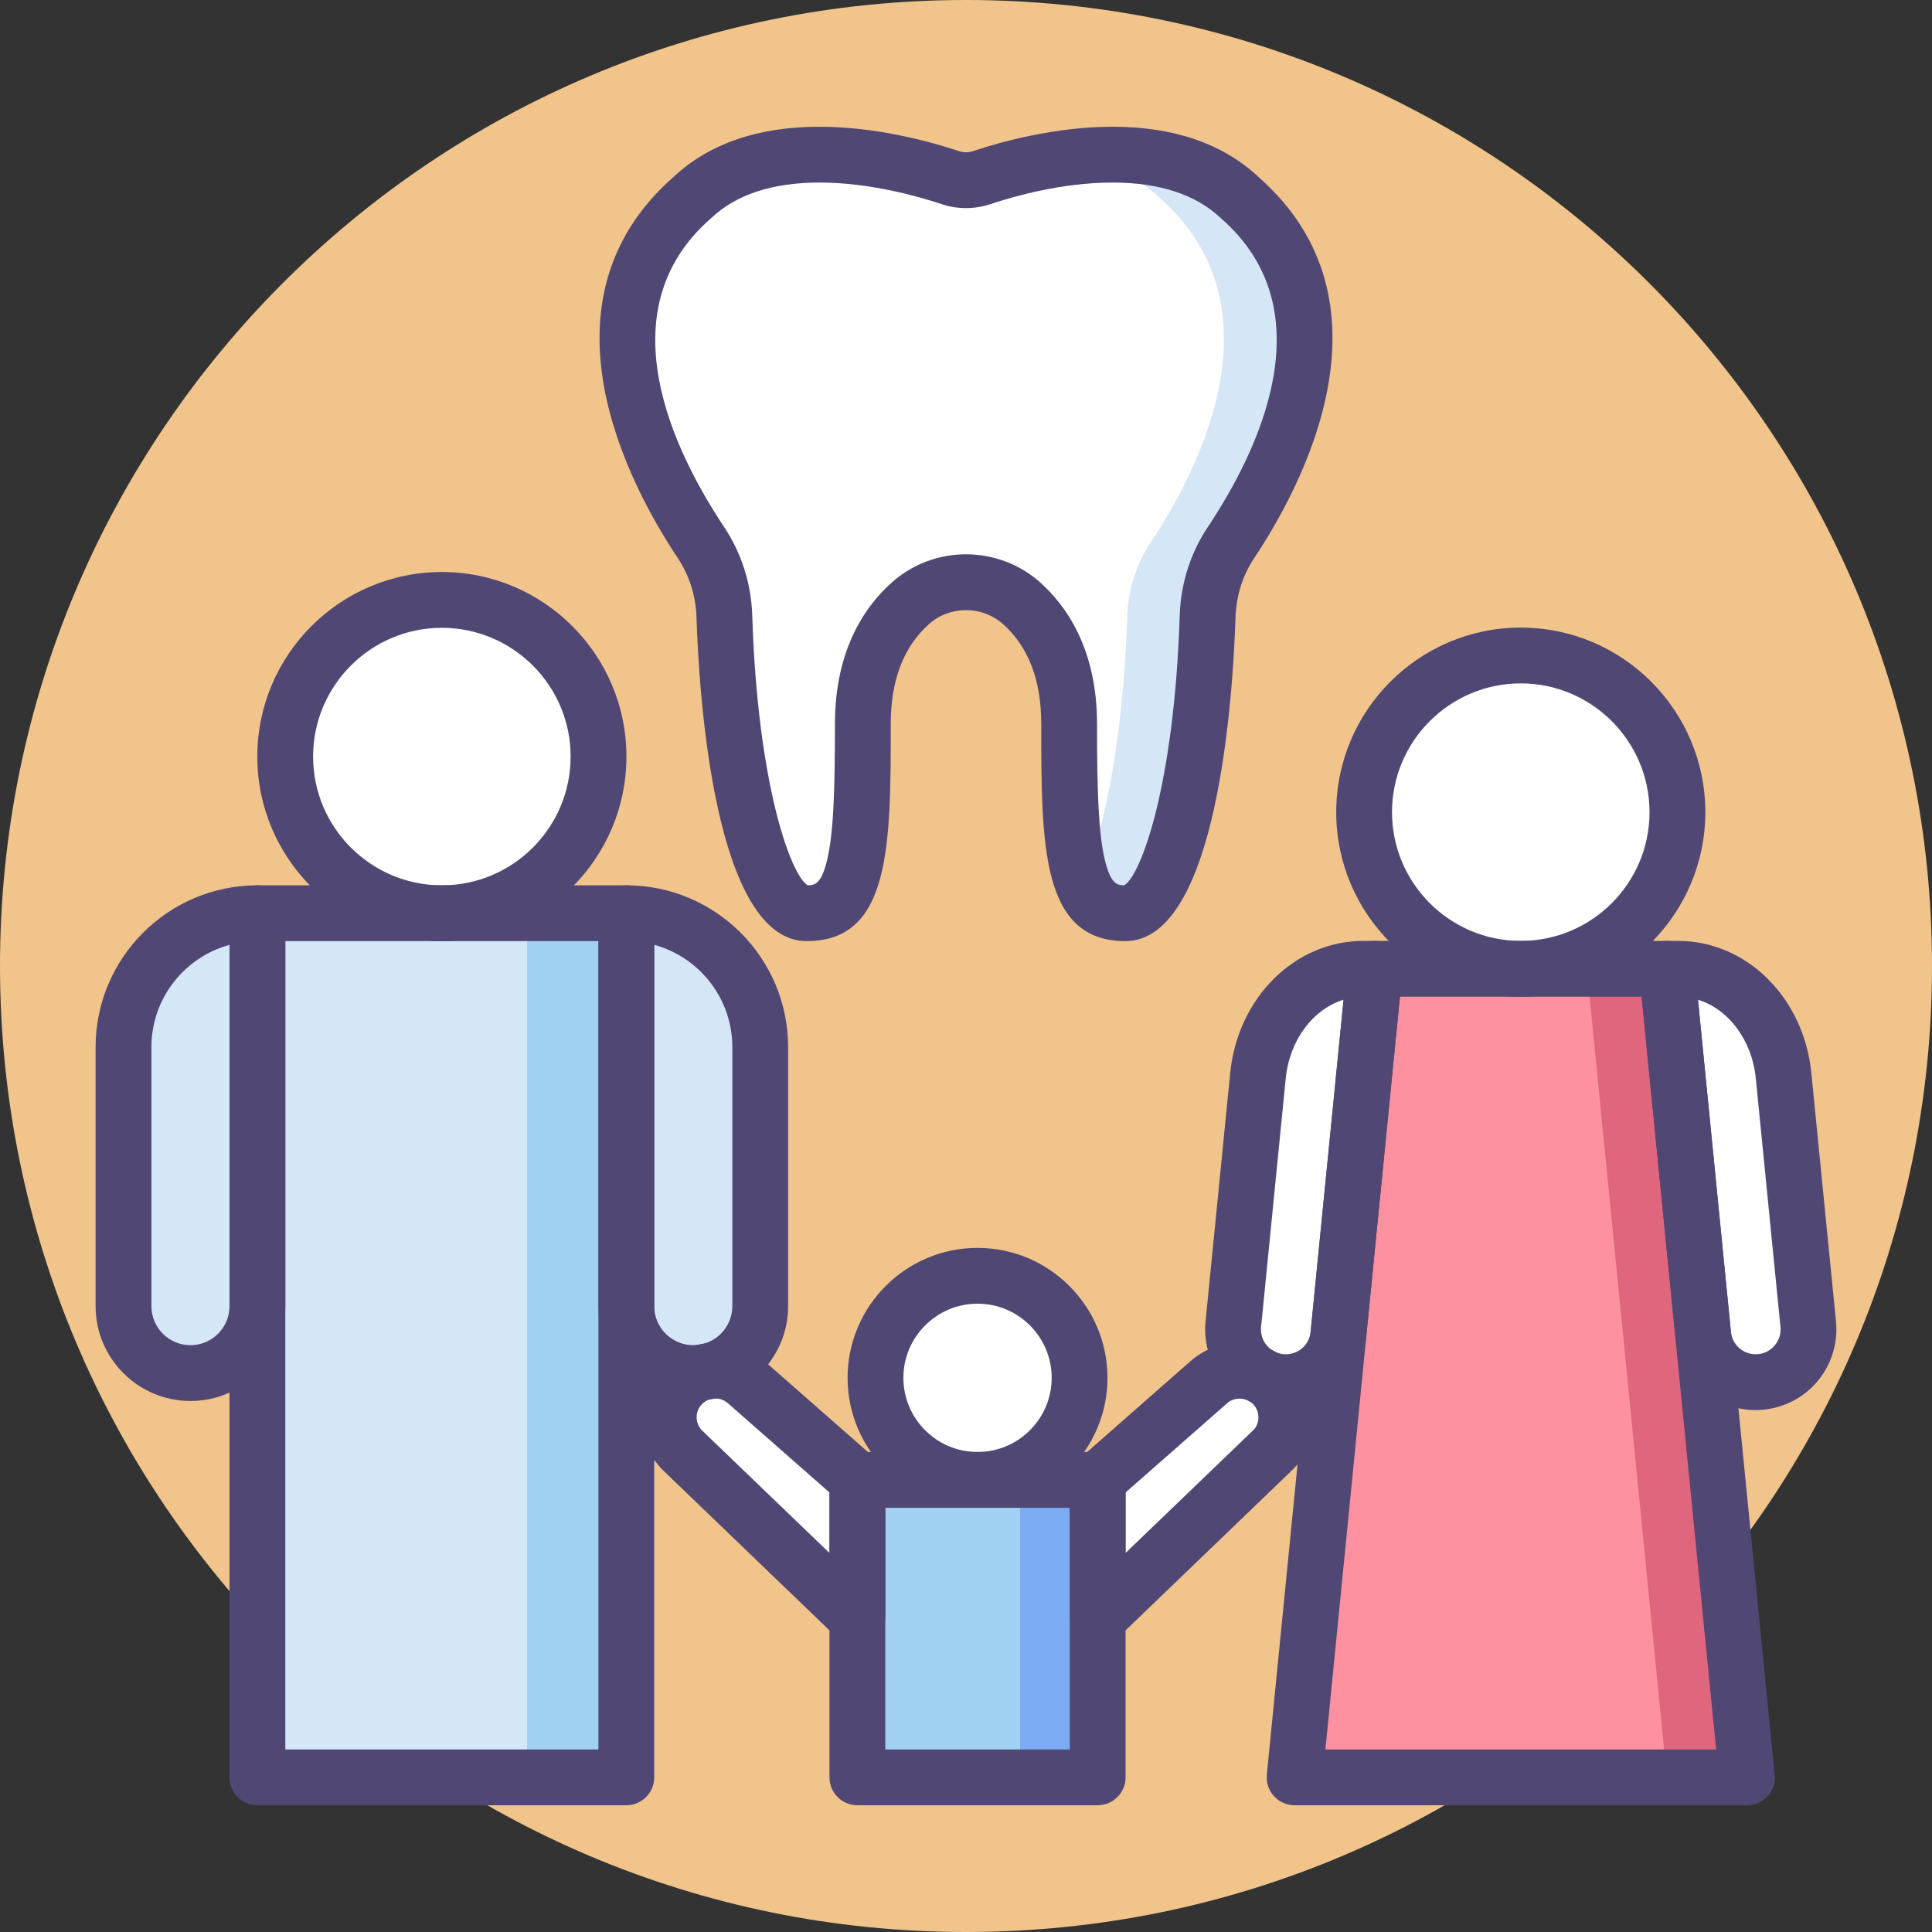 <svg height="415.492pt" viewBox="0 0 415.492 415.492" width="415.492pt" xmlns="http://www.w3.org/2000/svg"><rect x="0" y="0" width="415.492" height="415.492" fill="#333333" stroke="none"/><path d="m415.492 207.746c0 114.734-93.012 207.746-207.746 207.746s-207.746-93.012-207.746-207.746 93.012-207.746 207.746-207.746 207.746 93.012 207.746 207.746zm0 0" fill="#f1c48b"/><path d="m266.68 42.559c-16.426-15.559-45.75-7.633-55.602-4.348-2.168.723-4.5.723-6.668 0-9.852-3.285-39.176-11.211-55.602 4.348-26.926 23.664-7.887 59.371 1.945 74.117 3.133 4.703 4.848 10.199 5.027 15.848 1.043 32.66 7.617 63.871 17.703 63.871 11.027 0 12.078-12.602 12.078-40.723 0-13.371 5.012-21.32 10.273-25.98 6.75-5.98 17.066-5.98 23.816 0 5.262 4.66 10.277 12.605 10.277 25.98 0 28.121 1.047 40.723 12.074 40.723 10.09 0 16.66-31.211 17.703-63.871.18-5.648 1.895-11.145 5.031-15.848 9.828-14.746 28.867-50.453 1.941-74.117zm0 0" fill="#fff"/><path d="m266.68 42.559c-9.852-9.332-24.344-10.211-36.492-8.715 7.031 1.039 13.816 3.605 19.211 8.715 26.926 23.664 7.887 59.371-1.941 74.117-3.137 4.703-4.848 10.199-5.027 15.848-.742 23.125-4.254 45.508-9.82 56.613 1.758 4.906 4.652 7.258 9.398 7.258 10.086 0 16.656-31.211 17.703-63.871.18-5.648 1.895-11.145 5.027-15.848 9.828-14.746 28.867-50.453 1.941-74.117zm0 0" fill="#d5e6f7"/><path d="m242.004 202.395c-18.074 0-18.074-20.621-18.074-46.723 0-9.406-2.781-16.637-8.254-21.488-2.164-1.918-4.98-2.973-7.93-2.973-2.949 0-5.766 1.055-7.93 2.977-5.473 4.848-8.254 12.078-8.254 21.484 0 26.105 0 46.723-18.074 46.723-19.93 0-23.18-53.336-23.703-69.68-.148-4.586-1.543-8.98-4.023-12.707-10.453-15.68-31.445-55.02-.996-81.879 7.66-7.215 18.246-10.871 31.457-10.871 12.453 0 24.199 3.297 30.09 5.266.93.305 1.938.305 2.867 0 5.891-1.969 17.637-5.266 30.09-5.266 13.211 0 23.793 3.656 31.457 10.871 30.449 26.863 9.457 66.203-.996 81.879-2.484 3.727-3.875 8.125-4.023 12.707-.523 16.344-3.773 69.68-23.703 69.68zm-34.258-83.188c5.879 0 11.523 2.129 15.887 5.992 5.609 4.973 12.293 14.293 12.293 30.473 0 14.215.285 23.598 1.73 29.469 1.227 4.988 2.625 5.238 4.113 5.25 3.543-2.012 10.766-21.289 11.941-58.062.219-6.824 2.305-13.387 6.035-18.98 10.812-16.227 25.582-46.414 2.973-66.285-.055-.047-.109-.098-.164-.148-5.363-5.082-13.199-7.656-23.289-7.656-10.754 0-21.086 2.91-26.293 4.645-3.379 1.129-7.078 1.129-10.457 0-5.207-1.734-15.539-4.645-26.293-4.645-10.09 0-17.926 2.574-23.289 7.656-.055.051-.109.102-.164.152-22.613 19.867-7.84 50.055 2.973 66.281 3.727 5.594 5.812 12.156 6.035 18.98 1.176 36.777 8.398 56.051 11.941 58.062 1.484-.012 2.887-.262 4.113-5.25 1.449-5.875 1.73-15.254 1.73-29.469 0-16.184 6.684-25.5 12.293-30.469 4.367-3.863 10.012-5.996 15.891-5.996zm0 0" fill="#504774"/><path d="m375.695 382.234h-97.281l17.219-173.883h62.844zm0 0" fill="#fd919f"/><path d="m236.062 318.258 23.871-20.973c3.934-3.492 9.895-3.352 13.664.316 3.973 3.867 4.059 10.223.188 14.195l-37.723 36.273zm0 0" fill="#fff"/><path d="m184.387 318.258-23.871-20.973c-3.934-3.492-9.895-3.352-13.664.316-3.973 3.867-4.059 10.223-.188 14.195l37.723 36.273zm0 0" fill="#fff"/><path d="m184.387 318.258h51.676v63.977h-51.676zm0 0" fill="#a0d1f2"/><path d="m219.387 318.258h16.676v63.977h-16.676zm0 0" fill="#7babf3"/><path d="m358.477 208.352h-17.215l17.215 173.883h17.219zm0 0" fill="#e0667d"/><path d="m276.527 297.246c5.836 0 10.719-4.426 11.297-10.23l7.809-78.664h-2.426c-11.613 0-21.371 9.895-22.672 22.988l-5.305 53.434c-.66 6.68 4.586 12.473 11.297 12.473zm0 0" fill="#fff"/><path d="m377.578 297.246c6.715 0 11.961-5.793 11.297-12.473l-5.305-53.434c-1.297-13.094-11.055-22.988-22.668-22.988h-2.426l7.809 78.664c.578 5.805 5.461 10.23 11.293 10.23zm0 0" fill="#fff"/><path d="m128.715 162.703c0 18.605-15.082 33.691-33.688 33.691-18.609 0-33.691-15.086-33.691-33.691s15.082-33.688 33.691-33.688c18.605 0 33.688 15.082 33.688 33.688zm0 0" fill="#fff"/><path d="m232.172 296.312c0 12.121-9.824 21.945-21.945 21.945-12.121 0-21.945-9.824-21.945-21.945s9.824-21.945 21.945-21.945c12.121 0 21.945 9.824 21.945 21.945zm0 0" fill="#fff"/><path d="m360.742 174.66c0 18.605-15.082 33.691-33.688 33.691-18.605 0-33.691-15.086-33.691-33.691 0-18.605 15.086-33.691 33.691-33.691 18.605 0 33.688 15.086 33.688 33.691zm0 0" fill="#fff"/><path d="m55.359 196.395h79.336v185.84h-79.336zm0 0" fill="#d5e6f7"/><path d="m113.359 196.395h21.336v185.84h-21.336zm0 0" fill="#a0d1f2"/><path d="m40.961 295.293c7.949 0 14.398-6.445 14.398-14.402v-84.496c-15.906 0-28.801 12.895-28.801 28.801v55.695c0 7.957 6.449 14.402 14.402 14.402zm0 0" fill="#d5e6f7"/><path d="m149.094 295.293c7.953 0 14.398-6.445 14.398-14.402v-55.695c0-15.906-12.891-28.801-28.797-28.801v84.496c0 7.957 6.445 14.402 14.398 14.402zm0 0" fill="#d5e6f7"/><g fill="#504774"><path d="m134.695 388.234h-79.336c-3.312 0-6-2.688-6-6v-185.84c0-3.316 2.688-6 6-6h79.336c3.312 0 6 2.684 6 6v185.84c0 3.312-2.688 6-6 6zm-73.336-12h67.336v-173.84h-67.336zm0 0"/><path d="m95.027 202.395c-21.887 0-39.691-17.805-39.691-39.691s17.805-39.688 39.691-39.688c21.883 0 39.691 17.801 39.691 39.688s-17.809 39.691-39.691 39.691zm0-67.379c-15.27 0-27.691 12.422-27.691 27.691 0 15.266 12.422 27.688 27.691 27.688 15.27 0 27.691-12.422 27.691-27.688 0-15.27-12.426-27.691-27.691-27.691zm0 0"/><path d="m40.957 301.293c-11.246 0-20.398-9.152-20.398-20.402v-55.695c0-19.191 15.613-34.801 34.801-34.801 3.312 0 6 2.684 6 6v84.496c0 11.25-9.152 20.402-20.402 20.402zm8.402-98.098c-9.668 2.641-16.797 11.504-16.797 22v55.699c0 4.633 3.766 8.398 8.398 8.398 4.633 0 8.398-3.766 8.398-8.398zm0 0"/><path d="m149.094 301.293c-11.246 0-20.398-9.152-20.398-20.402v-84.496c0-3.316 2.684-6 6-6 19.188 0 34.797 15.613 34.797 34.801v55.695c0 11.25-9.148 20.402-20.398 20.402zm-8.398-98.098v77.699c0 4.633 3.766 8.398 8.398 8.398s8.398-3.766 8.398-8.398v-55.699c0-10.496-7.125-19.359-16.797-22zm0 0"/><path d="m236.062 388.234h-51.676c-3.316 0-6-2.688-6-6v-63.977c0-3.312 2.684-6 6-6h51.676c3.316 0 6 2.688 6 6v63.977c0 3.312-2.684 6-6 6zm-45.676-12h39.676v-51.977h-39.676zm0 0"/><path d="m210.227 324.258c-15.41 0-27.945-12.539-27.945-27.945 0-15.41 12.535-27.945 27.945-27.945 15.406 0 27.945 12.535 27.945 27.945 0 15.406-12.539 27.945-27.945 27.945zm0-43.891c-8.793 0-15.945 7.152-15.945 15.945 0 8.797 7.152 15.949 15.945 15.949 8.793 0 15.945-7.152 15.945-15.949 0-8.793-7.152-15.945-15.945-15.945zm0 0"/><path d="m375.73 388.234c-.008 0-.023 0-.039 0h-97.277c-1.695 0-3.309-.715-4.449-1.973-1.137-1.254-1.691-2.934-1.523-4.621l17.215-173.883c.305-3.066 2.887-5.406 5.973-5.406h62.844c3.082 0 5.664 2.34 5.969 5.406l17.148 173.191c.09.414.137.844.137 1.285.004 3.312-2.68 6-5.996 6zm-90.691-12h84.031l-16.031-161.883h-51.973zm0 0"/><path d="m327.055 214.352c-21.883 0-39.691-17.805-39.691-39.691 0-21.887 17.805-39.691 39.691-39.691 21.887 0 39.688 17.805 39.688 39.691 0 21.883-17.801 39.691-39.688 39.691zm0-67.383c-15.27 0-27.691 12.422-27.691 27.691 0 15.27 12.422 27.691 27.691 27.691 15.266 0 27.688-12.422 27.688-27.691 0-15.27-12.422-27.691-27.688-27.691zm0 0"/><path d="m276.531 303.246c-4.891 0-9.578-2.082-12.863-5.707-3.285-3.625-4.887-8.492-4.402-13.359l5.301-53.434c1.609-16.191 13.922-28.398 28.641-28.398h2.426c1.695 0 3.309.715 4.445 1.973 1.141 1.254 1.695 2.934 1.527 4.621l-7.809 78.664c-.887 8.918-8.309 15.641-17.266 15.641zm12.414-88.25c-6.555 2.035-11.613 8.641-12.438 16.938l-5.301 53.434c-.152 1.523.328 2.988 1.355 4.121 1.031 1.133 2.438 1.758 3.969 1.758 2.762 0 5.047-2.07 5.324-4.82zm0 0"/><path d="m377.578 303.246c-8.957 0-16.379-6.723-17.266-15.637l-7.805-78.668c-.168-1.684.383-3.363 1.523-4.621 1.137-1.254 2.75-1.969 4.445-1.969h2.426c14.719 0 27.035 12.207 28.641 28.395l5.305 53.438c.48 4.863-1.125 9.73-4.406 13.359-3.281 3.625-7.973 5.703-12.863 5.703zm-12.414-88.25 7.094 71.43c.273 2.746 2.559 4.82 5.32 4.82 1.535 0 2.941-.625 3.969-1.762 1.027-1.129 1.508-2.594 1.355-4.117l-5.301-53.438c-.824-8.293-5.883-14.898-12.438-16.934zm0 0"/><path d="m236.062 354.07c-.793 0-1.59-.156-2.348-.477-2.211-.945-3.652-3.117-3.652-5.523v-29.812c0-1.727.746-3.367 2.043-4.508l23.867-20.973c2.918-2.586 6.699-4.02 10.625-4.02 4.203 0 8.176 1.613 11.188 4.543 3.074 2.992 4.793 6.996 4.852 11.285.059 4.285-1.562 8.332-4.551 11.398l-37.859 36.41c-1.141 1.098-2.641 1.676-4.164 1.676zm6-33.098v13.004l27.562-26.504c.617-.633 1.023-1.656 1.008-2.734-.012-1.078-.445-2.086-1.219-2.84-1.465-1.422-3.969-1.484-5.5-.125zm0 0"/><path d="m184.387 354.07c-1.52 0-3.02-.578-4.16-1.676l-37.719-36.273c-3.129-3.207-4.746-7.254-4.691-11.543.059-4.281 1.781-8.289 4.852-11.277 3.012-2.934 6.984-4.547 11.191-4.547 3.922 0 7.703 1.438 10.637 4.043l23.852 20.953c1.293 1.141 2.039 2.781 2.039 4.508v29.812c0 2.406-1.438 4.578-3.648 5.523-.762.32-1.559.477-2.352.477zm-30.527-53.312c-1.062 0-2.062.402-2.82 1.141-.773.754-1.207 1.762-1.223 2.844-.012 1.078.395 2.098 1.148 2.871l27.422 26.367v-13.008l-21.828-19.18c-.762-.676-1.715-1.035-2.699-1.035zm0 0"/></g></svg>
